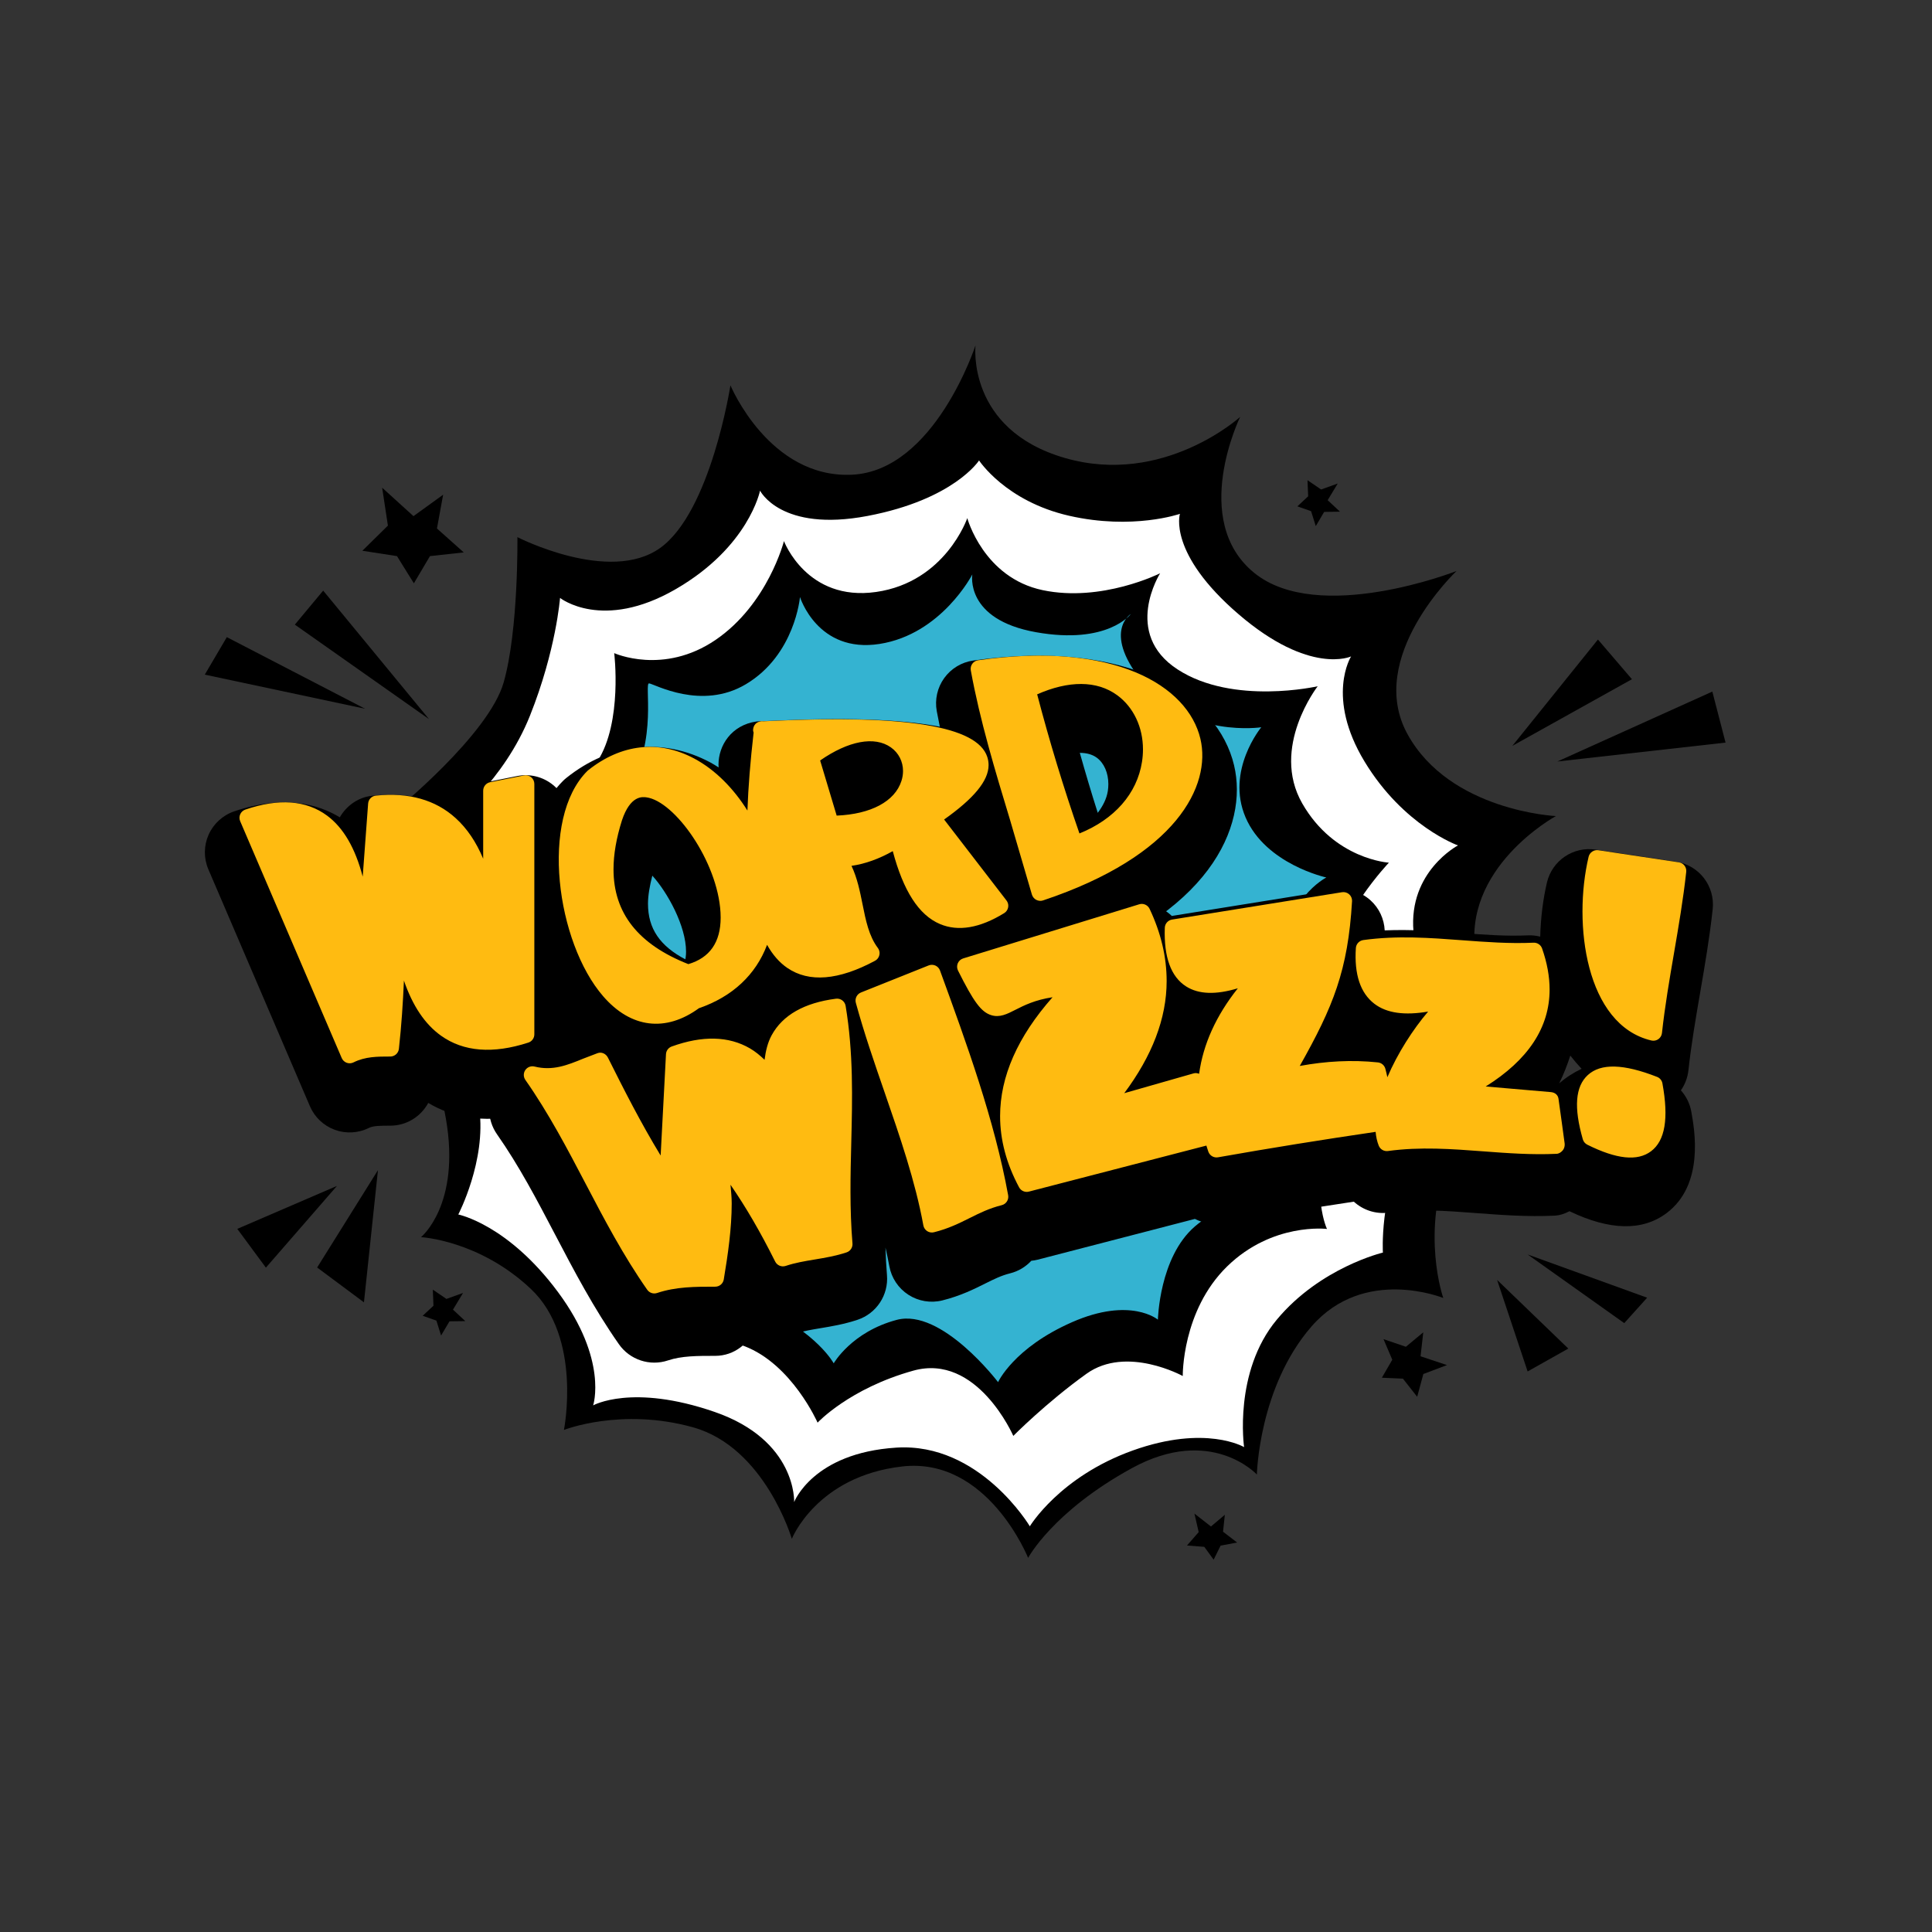 <?xml version="1.0" encoding="utf-8"?>
<!-- Generator: Adobe Illustrator 10.0, SVG Export Plug-In . SVG Version: 3.0.0 Build 76)  -->
<!DOCTYPE svg PUBLIC "-//W3C//DTD SVG 1.0//EN"    "http://www.w3.org/TR/2001/REC-SVG-20010904/DTD/svg10.dtd">
<svg 
	 xmlns:x="http://ns.adobe.com/Extensibility/1.0/" xmlns:i="http://ns.adobe.com/AdobeIllustrator/10.0/" xmlns:graph="http://ns.adobe.com/Graphs/1.0/" i:viewOrigin="0 283.4648" i:rulerOrigin="0 0" i:pageBounds="0 283.4648 283.4648 0"
	 xmlns="http://www.w3.org/2000/svg" xmlns:xlink="http://www.w3.org/1999/xlink" xmlns:a="http://ns.adobe.com/AdobeSVGViewerExtensions/3.0/"
	 width="283.465" height="283.465" viewBox="0 0 283.465 283.465" overflow="visible" enable-background="new 0 0 283.465 283.465"
	 xml:space="preserve">
	<rect x="0" y="0" width="283.465" height="283.465" fill="#333333" stroke="none"/>
	<g id="bg" i:layer="yes" i:dimmedPercent="50" i:rgbTrio="#FFFF4F004F00">
		<path i:knockout="Off" fill="none" d="M283.465,283.465H0V0h283.465V283.465z"/>
	</g>
	<g id="splashes" i:layer="yes" i:dimmedPercent="50" i:rgbTrio="#4F004F00FFFF">
		<path i:knockout="Off" fill-rule="evenodd" clip-rule="evenodd" d="M56.069,71.555l0.846,5.563l-3.749,3.689l5.08,0.786
			l2.479,3.991l2.359-3.991l4.958-0.544l-3.931-3.507l0.907-4.958l-4.354,3.145L56.069,71.555z"/>
		<path i:knockout="Off" fill-rule="evenodd" clip-rule="evenodd" d="M212.302,200.286l-3.466,1.309l-0.907,3.342l-2.09-2.66
			l-3.089-0.135l1.527-2.641l-1.288-3.021l3.281,1.122l2.553-2.119l-0.399,3.514L212.302,200.286z"/>
		<path i:knockout="Off" fill-rule="evenodd" clip-rule="evenodd" d="M175.247,222.075l0.626,2.718l-1.716,1.962l2.537,0.2
			l1.374,1.88l1.019-2.06l2.429-0.453l-2.071-1.588l0.264-2.483l-2.035,1.716L175.247,222.075z"/>
		<path i:knockout="Off" fill-rule="evenodd" clip-rule="evenodd" d="M67.938,189.703l-2.436,0.876l-1.999-1.364l0.097,2.361
			l-1.581,1.475l2.011,0.71l0.687,2.189l1.233-2.085l2.319-0.031l-1.807-1.686L67.938,189.703z"/>
		<path i:knockout="Off" fill-rule="evenodd" clip-rule="evenodd" d="M196.272,70.943l-2.437,0.877l-1.999-1.364l0.099,2.361
			l-1.582,1.475l2.01,0.709l0.687,2.189l1.234-2.084l2.318-0.032l-1.806-1.686L196.272,70.943z"/>
		<path i:knockout="Off" fill-rule="evenodd" clip-rule="evenodd" d="M62.942,105.507L47.417,86.655l-4.159,4.99L62.942,105.507z"/>
		<path i:knockout="Off" fill-rule="evenodd" clip-rule="evenodd" d="M53.563,103.987L33.28,93.482l-3.235,5.501L53.563,103.987z"/>
		<path i:knockout="Off" fill-rule="evenodd" clip-rule="evenodd" d="M49.437,174l-14.622,6.302l4.197,5.688L49.437,174z"/>
		<path i:knockout="Off" fill-rule="evenodd" clip-rule="evenodd" d="M55.454,171.685l-8.921,14.285l6.866,5.11L55.454,171.685z"/>
		<path i:knockout="Off" fill-rule="evenodd" clip-rule="evenodd" d="M251.235,101.47l1.94,7.485l-24.674,2.772L251.235,101.47z"/>
		<path i:knockout="Off" fill-rule="evenodd" clip-rule="evenodd" d="M234.45,93.833l4.99,5.822l-17.546,9.778L234.45,93.833z"/>
		<path i:knockout="Off" fill-rule="evenodd" clip-rule="evenodd" d="M219.656,187.789l4.478,13.432l5.971-3.357L219.656,187.789z"
			/>
		<path i:knockout="Off" fill-rule="evenodd" clip-rule="evenodd" d="M224.134,184.057l17.536,6.344l-3.358,3.73L224.134,184.057z"
			/>
	</g>
	<g id="star" i:layer="yes" i:dimmedPercent="50" i:rgbTrio="#4F008000FFFF">
		<g>
			<path i:knockout="Off" fill-rule="evenodd" clip-rule="evenodd" d="M75.915,78.81c0,0,13.504,6.925,20.949,1.585
				c7.445-5.341,10.306-23.86,10.306-23.86s5.68,13.677,17.823,13.117c12.147-0.564,18.134-18.98,18.134-18.98
				s-1.369,12.324,13.106,16.521c14.48,4.194,25.723-6.022,25.723-6.022s-7.4,15.137,2.038,22.859
				c9.438,7.72,29.708-0.251,29.708-0.251s-13.418,12.668-7.182,23.956c6.232,11.286,21.763,12,21.763,12s-14.03,7.63-11.714,20.573
				c2.313,12.941,12.566,16.539,12.566,16.539s-12.302,2.075-16.521,13.105c-4.219,11.04-0.853,20.493-0.853,20.493
				s-11.588-4.734-19.33,4.17c-7.745,8.898-8.021,21.728-8.021,21.728s-6.731-7.288-18.34-0.933
				c-11.601,6.354-15.223,13.165-15.223,13.165s-5.938-14.851-18.484-13.413c-12.54,1.439-16.184,10.617-16.184,10.617
				s-3.943-13.418-14.5-16.364c-10.552-2.939-18.938,0.39-18.938,0.39s2.729-13.562-4.863-20.704
				c-7.585-7.148-16.106-7.585-16.106-7.585s5.849-4.743,3.656-17.364c-2.195-12.622-8.609-17.122-8.609-17.122
				s6.948-4.243,8.46-12.806c1.51-8.559-7.353-15.229-7.353-15.229s13.795-11.174,15.984-18.9
				C76.096,92.37,75.915,78.81,75.915,78.81z"/>
			<path i:knockout="Off" fill-rule="evenodd" clip-rule="evenodd" fill="#FFFFFF" d="M82.17,87.727c0,0,6.213,4.938,16.964-1.282
				c10.751-6.215,12.381-14.458,12.381-14.458s3.029,6.129,15.753,3.717c12.719-2.415,16.381-8.148,16.381-8.148
				s3.886,5.991,13.223,8.119c9.339,2.127,16.247-0.283,16.247-0.283s-1.829,5.774,8.628,14.748
				c10.454,8.978,16.485,6.171,16.485,6.171s-3.761,5.953,1.979,15.428c5.736,9.476,13.703,12.301,13.703,12.301
				s-7.287,3.825-6.526,12.628c0.76,8.797,7.312,19.964,7.312,19.964s-4.521,2.968-8.417,10.976
				c-3.903,8.007-3.383,16.172-3.383,16.172s-9.183,2.171-15.565,9.838c-6.389,7.674-4.801,18.703-4.801,18.703
				s-5.615-3.345-16.342,0.498c-10.73,3.85-15.093,11.12-15.093,11.12s-7.35-12.328-19.591-11.542
				c-12.244,0.777-14.99,7.985-14.99,7.985s0.413-9.058-11.692-13.232c-12.11-4.178-17.8-0.95-17.8-0.95s2.227-6.656-5.144-16.608
				c-7.37-9.952-14.64-11.401-14.64-11.401s4.119-7.905,3.082-15.512c-1.035-7.606-6.792-14.711-6.792-14.711
				s5.47-6.232,7.163-15.773c1.69-9.538-4.424-11.784-4.424-11.784s7.646-5.78,11.485-15.401
				C81.597,95.391,82.17,87.727,82.17,87.727z"/>
			<path i:knockout="Off" fill-rule="evenodd" clip-rule="evenodd" d="M90.118,95.827c0,0,7.23,3.283,14.894-1.956
				c7.663-5.24,10.011-14.482,10.011-14.482s3.348,8.921,13.52,7.465c10.177-1.459,13.378-10.836,13.378-10.836
				s2.373,8.739,11.054,10.568c8.683,1.83,17.24-2.474,17.24-2.474s-5.592,8.822,2.575,14.114
				c8.161,5.297,20.544,2.461,20.544,2.461s-6.984,8.982-2.259,17.208c4.718,8.218,12.704,8.676,12.704,8.676
				s-7.563,7.927-8.773,15.831c-1.216,7.902,9.085,12.579,9.085,12.579s-7.271,1.453-9.5,11.013
				c-2.226,9.563,0.104,14.319,0.104,14.319s-8.004-0.991-14.653,5.499c-6.65,6.499-6.508,16.077-6.508,16.077
				s-8.242-4.539-14.115-0.335c-5.876,4.202-10.747,9.122-10.747,9.122s-5.302-12.187-14.677-9.571
				c-9.378,2.609-14.039,7.627-14.039,7.627s-3.764-8.576-10.753-11.228c-6.989-2.646-15.331-1.145-15.331-1.145
				s5.895-6.575-1.357-13.3c-7.251-6.729-14.122-9.055-14.122-9.055s3.381-7.448,4.654-13.742
				c1.272-6.294-8.147-13.479-8.147-13.479s6.429-6.588,10.269-13.301c3.843-6.709-6.314-13.437-6.314-13.437
				s5.179-2.674,8.838-8.411C91.357,105.903,90.118,95.827,90.118,95.827z"/>
			<path i:knockout="Off" fill-rule="evenodd" clip-rule="evenodd" fill="#34B3D1" d="M109.453,100.379
				c7.204-4.307,7.921-12.784,7.921-12.784s2.57,8.301,11.67,6.885c9.099-1.418,13.617-10.2,13.617-10.2s-1.153,6.613,9.361,8.481
				c10.512,1.866,13.896-2.675,13.896-2.675s-4.419,2.751,2.11,10.47c6.536,7.726,17.028,6.149,17.028,6.149
				s-5.253,6.334-2.305,13.222c2.952,6.887,11.849,8.818,11.849,8.818s-6.549,3.365-6.107,12.284
				c0.438,8.917,5.955,12.483,5.955,12.483s-7.347,2.21-8.875,10.238c-1.531,8.024,1.536,12.325,1.536,12.325
				s-6.591-0.614-11.809,3.883c-5.215,4.506-5.411,13.666-5.411,13.666s-4.005-3.404-12.587,0.364
				c-8.576,3.763-10.864,8.802-10.864,8.802s-8.267-10.891-14.875-9.135c-6.612,1.755-9.241,6.375-9.241,6.375
				s-2.426-4.538-10.75-8.319c-8.323-3.782-11.152-1.627-11.152-1.627s1.411-8.345-3.132-14.632
				c-4.54-6.297-12.303-6.651-12.303-6.651s6.329-6.37,3.895-13.819c-2.434-7.441-6.592-9.333-6.592-9.333s7.344,0.692,9.394-7.891
				c2.05-8.58-4.703-16.405-4.703-16.405s1.016,1.254,5.278-5.798c4.257-7.05,2.221-15.37,2.978-15.29
				C95.991,100.345,102.921,104.289,109.453,100.379z"/>
		</g>
	</g>
	<g id="shadow" i:layer="yes" i:dimmedPercent="50" i:rgbTrio="#800080008000">
		<path i:knockout="Off" d="M181.066,112.297c-2.37-10.039-15.125-18.688-38.279-15.381c-1.708,0.244-3.242,1.172-4.25,2.572
			c-1.008,1.399-1.404,3.149-1.095,4.846c0.139,0.765,0.293,1.529,0.45,2.293c-5.854-1.14-14.054-1.379-25.206-0.845
			c0,0-0.42,0.02-0.684,0.031c-0.335-0.006-0.669-0.005-1.007,0.043c-3.717,0.532-5.577,3.55-5.577,6.33
			c0,0.138,0.011,0.274,0.02,0.411c-0.397-0.246-0.79-0.503-1.199-0.722c-6.983-3.725-14.689-2.901-21.142,2.261
			c-0.183,0.146-0.357,0.302-0.523,0.468c-0.325,0.325-0.631,0.671-0.926,1.027c-0.156-0.159-0.32-0.311-0.494-0.454
			c-1.47-1.206-3.402-1.689-5.266-1.316l-4.972,0.995c-2.126,0.425-3.787,1.904-4.579,3.809c-2.855-1.44-6.688-2.432-11.712-1.913
			c-2.073,0.214-3.777,1.458-4.771,3.165c-3.192-1.94-8.213-3.355-15.496-0.873c-1.673,0.57-3.032,1.812-3.751,3.427
			c-0.719,1.614-0.731,3.455-0.035,5.08l14.9,34.757c0.688,1.607,2.009,2.857,3.651,3.459c1.642,0.601,3.458,0.497,5.021-0.284
			c0.614-0.308,1.585-0.324,3.12-0.324c2.394,0,4.491-1.341,5.571-3.336c3.337,2.006,8.61,3.526,16.257,1.041
			c2.614-0.851,4.384-3.286,4.384-6.035v-3.771c0.386,0.529,0.782,1.042,1.197,1.521c5.656,6.521,13.321,7.568,20.222,2.93
			c3.449-1.305,6.331-3.259,8.563-5.733c3.448,2.005,9.079,3.152,17.325-1.268c1.631-0.874,2.8-2.417,3.199-4.224
			c0.101-0.453,0.149-0.913,0.149-1.369c0-0.206-0.078-0.401-0.098-0.606c0.608,0.389,1.24,0.729,1.905,1.011
			c2.941,1.242,7.767,1.914,14.051-1.947c0.539-0.331,1.016-0.741,1.427-1.205c1.063,0.22,2.173,0.179,3.216-0.168
			C177.517,134.369,183.175,121.231,181.066,112.297z M100.646,140.037c-0.017,0.304-0.052,0.521-0.095,0.717
			c-3.711-1.956-5.478-4.496-5.478-8.158c0-1.226,0.256-2.625,0.636-4.12c2.221,2.441,4.949,7.38,4.949,11.149
			C100.658,139.763,100.654,139.9,100.646,140.037z M112.208,105.854c0.511,0.03,1.024,0.128,1.531,0.298
			C113.241,105.999,112.733,105.88,112.208,105.854z M162.618,115.043c0,0.334-0.025,0.675-0.078,1.019
			c-0.183,1.17-0.743,2.222-1.477,3.196c-0.932-2.925-1.802-5.853-2.632-8.799c0.991,0,1.835,0.232,2.482,0.705
			C161.995,111.953,162.618,113.412,162.618,115.043z"/>
		<path i:knockout="Off" d="M245.922,126.436l-11.83-1.779c-3.264-0.491-6.359,1.603-7.119,4.815
			c-0.563,2.381-0.916,5.107-0.991,7.953c-0.577-0.14-1.177-0.216-1.792-0.188c-3.196,0.148-6.43-0.095-9.85-0.353
			c-3.605-0.271-7.303-0.543-11.176-0.379c-0.081-1.675-0.814-3.262-2.071-4.399c-1.428-1.292-3.365-1.866-5.266-1.56l-23.897,3.843
			c-1.62-1.563-4.008-2.193-6.271-1.498l-25.828,7.942c-0.633,0.194-1.223,0.489-1.755,0.86c-1.229-0.268-2.519-0.169-3.705,0.306
			l-9.938,3.975c-0.39,0.156-0.753,0.351-1.095,0.572c-0.437-0.036-0.88-0.041-1.332,0.018c-6.803,0.879-10.447,3.862-12.401,6.63
			c-3.793-1.251-8.07-1.059-12.782,0.646c-1.647,0.596-2.895,1.854-3.586,3.393c-1.602-2.376-4.429-3.504-7.186-2.452l-2.438,0.931
			c-2.102,0.858-2.987,1.161-3.95,0.92c-2.569-0.643-5.267,0.378-6.768,2.561c-1.501,2.182-1.49,5.066,0.029,7.235
			c3.244,4.633,5.805,9.524,8.518,14.702c2.778,5.305,5.652,10.79,9.361,16.089c1.611,2.303,4.544,3.27,7.209,2.381
			c2.001-0.669,4.285-0.669,6.93-0.669c2.792,0,5.128-1.86,5.957-4.454c1.641,1.336,3.864,1.857,5.983,1.149
			c1.017-0.339,2.17-0.531,3.505-0.754c1.627-0.271,3.472-0.578,5.434-1.233c2.776-0.926,4.559-3.63,4.316-6.547
			c-0.113-1.355-0.177-2.697-0.219-4.036c0.207,0.908,0.399,1.814,0.564,2.718c0.314,1.727,1.328,3.246,2.802,4.197
			c1.474,0.952,3.276,1.25,4.978,0.826c2.667-0.666,4.667-1.665,6.274-2.469c1.318-0.657,2.359-1.178,3.672-1.506
			c1.236-0.31,2.297-0.968,3.108-1.842c0.307-0.033,0.614-0.078,0.92-0.157l23.084-5.984c1.199,0.617,2.589,0.87,3.999,0.621
			c6.415-1.136,12.883-2.176,19.315-3.152c1.359,1.233,3.215,1.868,5.127,1.604c4.173-0.578,8.405-0.259,12.887,0.077
			c3.651,0.274,7.427,0.559,11.397,0.374c0.786-0.036,1.536-0.282,2.229-0.654c5.914,2.841,10.71,2.939,14.251,0.276
			c5.576-4.192,4.1-12.272,3.614-14.929c-0.213-1.167-0.753-2.223-1.518-3.08c0.6-0.862,0.987-1.867,1.104-2.934
			c0.411-3.783,1.05-7.499,1.727-11.434c0.679-3.951,1.382-8.036,1.834-12.211C251.654,130.013,249.288,126.942,245.922,126.436z
			 M228.767,158.954c0.668-1.369,1.2-2.732,1.629-4.079c0.532,0.682,1.084,1.326,1.658,1.938
			C230.909,157.36,229.798,158.055,228.767,158.954z"/>
	</g>
	<g id="text" i:layer="yes" i:dimmedPercent="50" i:rgbTrio="#FFFF4F004F00">
		<path i:knockout="Off" fill="#FFBB11" d="M76.88,113.773l-4.966,0.993c-0.593,0.119-1.021,0.639-1.021,1.244c0,0,0,5.317,0,9.983
			c-1.029-2.466-2.374-4.447-4.042-5.961c-2.958-2.686-6.896-3.794-11.705-3.297c-0.612,0.063-1.09,0.556-1.135,1.169
			c0,0-0.413,5.575-0.794,10.719c-1.091-4.173-2.815-7.169-5.234-8.959c-3.05-2.255-7.083-2.552-11.987-0.88
			c-0.334,0.114-0.606,0.362-0.75,0.686c-0.144,0.323-0.146,0.691-0.006,1.016l14.899,34.754c0.138,0.321,0.402,0.57,0.73,0.691
			c0.328,0.12,0.691,0.101,1.004-0.058c1.718-0.858,3.502-0.858,5.391-0.858c0.646,0,1.19-0.487,1.262-1.13
			c0.385-3.464,0.593-6.747,0.739-10.009c1.273,3.689,3.071,6.39,5.443,8.082c3.305,2.36,7.617,2.7,12.814,1.011
			c0.523-0.169,0.877-0.657,0.877-1.207v-36.744c0-0.38-0.17-0.741-0.464-0.982C77.64,113.795,77.253,113.699,76.88,113.773z
			 M176.124,108.396c-1.839-7.791-12.638-14.375-32.618-11.521c-0.342,0.049-0.649,0.234-0.851,0.515
			c-0.202,0.28-0.281,0.63-0.219,0.969c1.337,7.352,3.591,14.791,5.771,21.984l3.193,10.901c0.097,0.331,0.327,0.619,0.633,0.779
			c0.306,0.16,0.666,0.199,0.993,0.091C172.663,125.569,177.742,115.247,176.124,108.396z M167.555,111.777
			c-0.729,4.682-4.062,8.443-9.177,10.508c-2.332-6.72-4.415-13.567-6.204-20.411c4.599-2.033,8.75-2.059,11.734,0.122
			c2.417,1.765,3.79,4.71,3.79,7.957C167.698,110.552,167.651,111.163,167.555,111.777z M138.522,120.239
			c4.333-3.067,6.524-5.667,6.524-7.984c0-0.412-0.065-0.815-0.196-1.211c-1.48-4.498-11.924-6.217-31.929-5.257
			c0,0-0.766,0.033-0.966,0.042c-0.083-0.005-0.159-0.025-0.242-0.013c-1.127,0.161-1.218,1.04-1.218,1.319
			c0,0.047,0.002,0.076,0.003,0.083c0.01,0.109,0.051,0.175,0.074,0.265c-0.48,4.185-0.786,8-0.91,11.441
			c-2.037-3.255-4.725-5.988-7.813-7.636c-5.184-2.766-10.717-2.146-15.581,1.746c-0.037,0.029-0.071,0.06-0.104,0.094
			c-6.992,6.992-4.533,25.124,2.34,33.052c4.056,4.679,9.165,5.301,14.044,1.747c4.924-1.695,8.35-4.925,9.997-9.3
			c0.822,1.463,1.813,2.599,2.981,3.395c3.183,2.168,7.509,1.813,12.858-1.055c0.327-0.175,0.56-0.484,0.64-0.845
			c0.02-0.09,0.03-0.182,0.03-0.273c0-0.272-0.087-0.54-0.254-0.762c-1.316-1.755-1.771-4.03-2.253-6.438
			c-0.379-1.895-0.775-3.834-1.613-5.61c2.025-0.293,4.049-1.032,6.055-2.159c1.54,5.783,3.789,9.371,6.928,10.697
			c2.681,1.132,5.849,0.594,9.416-1.599c0.306-0.188,0.518-0.498,0.584-0.852c0.014-0.076,0.021-0.152,0.021-0.229
			c0-0.278-0.092-0.551-0.264-0.774C147.673,132.122,139.679,121.741,138.522,120.239z M100.995,141.458
			c-7.329-2.883-10.98-7.461-10.98-13.914c0-2.178,0.414-4.568,1.236-7.177c1.232-3.695,3.008-3.458,3.592-3.38
			c4.13,0.551,10.448,9.378,10.87,16.887c0.015,0.258,0.022,0.512,0.022,0.758C105.735,138.27,104.116,140.538,100.995,141.458z
			 M132.262,114.574c-0.966,3.026-4.5,4.883-9.505,5.093c-0.436-1.454-2.208-7.366-2.425-8.09c4.138-2.874,7.984-3.624,10.387-1.915
			c1.145,0.814,1.774,2.088,1.774,3.464C132.493,113.602,132.417,114.089,132.262,114.574z"/>
		<path i:knockout="Off" fill="#FFBB11" d="M246.333,126.524l-11.826-1.778c-0.653-0.098-1.272,0.32-1.425,0.962
			c-2.329,9.833-0.425,24.674,9.21,26.955c0.354,0.084,0.729,0.011,1.025-0.199s0.489-0.537,0.528-0.899
			c0.429-3.938,1.11-7.904,1.77-11.742c0.665-3.877,1.354-7.886,1.791-11.907C247.48,127.239,247.007,126.625,246.333,126.524z
			 M124.899,167.628c0.16-6.454,0.326-13.125-0.829-20.046c-0.112-0.674-0.737-1.137-1.414-1.051
			c-4.648,0.601-7.822,2.4-9.434,5.353c-0.578,1.058-0.877,2.292-1.044,3.612c-0.666-0.643-1.364-1.22-2.131-1.668
			c-3.114-1.82-6.983-1.916-11.499-0.283c-0.479,0.174-0.809,0.618-0.835,1.127c0,0-0.621,11.784-0.783,14.867
			c-2.923-4.802-5.373-9.642-7.73-14.355c-0.292-0.584-0.936-0.89-1.545-0.657l-2.122,0.813c-2.281,0.932-4.435,1.812-7.103,1.145
			c-0.514-0.129-1.053,0.075-1.354,0.512c-0.3,0.437-0.298,1.014,0.006,1.447c3.43,4.899,6.188,10.164,8.855,15.256
			c2.704,5.163,5.501,10.502,9.024,15.534c0.322,0.461,0.908,0.654,1.44,0.477c2.784-0.928,5.58-0.928,8.539-0.928
			c0.621,0,1.15-0.448,1.252-1.061c0.613-3.681,1.164-7.474,1.164-11.173c0-0.919-0.101-1.82-0.177-2.724
			c2.268,3.299,4.353,6.866,6.557,11.274c0.283,0.565,0.938,0.836,1.537,0.638c1.394-0.465,2.793-0.699,4.275-0.945
			c1.514-0.252,3.08-0.514,4.665-1.042c0.556-0.186,0.912-0.727,0.863-1.309C124.656,177.396,124.779,172.429,124.899,167.628z
			 M137.243,141.668c-0.313-0.14-0.67-0.147-0.989-0.02l-9.932,3.971c-0.599,0.239-0.923,0.89-0.753,1.513
			c1.202,4.403,2.742,8.862,4.232,13.173c2.213,6.403,4.5,13.025,5.675,19.489c0.063,0.345,0.266,0.647,0.561,0.839
			c0.294,0.19,0.655,0.25,0.996,0.164c2.125-0.53,3.704-1.319,5.232-2.082c1.47-0.734,2.858-1.428,4.71-1.892
			c0.649-0.161,1.062-0.8,0.941-1.458c-2.011-11.051-6.072-22.195-9.999-32.974C137.8,142.07,137.556,141.809,137.243,141.668z
			 M229.143,164.655l-0.478-3.438c-0.081-0.587-0.538-0.933-1.129-0.984c0,0-9.106-0.785-9.551-0.824
			c6.215-3.885,9.374-8.639,9.374-14.222c0-1.913-0.366-3.921-1.101-6.024c-0.185-0.53-0.696-0.875-1.257-0.85
			c-3.505,0.163-7.046-0.104-10.467-0.36c-4.685-0.352-9.527-0.716-14.507-0.027c-0.597,0.083-1.052,0.573-1.093,1.173
			c-0.254,3.855,0.659,6.606,2.716,8.175c1.819,1.391,4.455,1.733,7.887,1.146c-2.228,2.612-4.484,6.123-5.982,9.632
			c-0.083-0.396-0.177-0.805-0.293-1.24c-0.136-0.508-0.57-0.878-1.092-0.934c-3.822-0.405-7.663-0.179-11.466,0.52
			c4.909-8.708,7.073-14.024,7.67-24.163c0.001-0.025,0.002-0.05,0.002-0.075c0-0.357-0.15-0.7-0.417-0.941
			c-0.287-0.258-0.674-0.373-1.055-0.312l-24.937,4.013c-0.599,0.097-1.046,0.603-1.066,1.208c-0.153,4.296,0.9,7.192,3.132,8.605
			c1.84,1.164,4.352,1.247,7.585,0.271c-3.2,4.024-5.09,8.214-5.682,12.545c-0.254-0.102-0.535-0.14-0.815-0.059
			c0,0-6.172,1.763-10.169,2.904c4.062-5.442,6.22-10.941,6.22-16.456c0-3.528-0.833-7.063-2.501-10.59
			c-0.27-0.57-0.918-0.856-1.521-0.67l-25.827,7.942c-0.357,0.11-0.647,0.371-0.794,0.714c-0.146,0.343-0.135,0.734,0.032,1.068
			c2.298,4.591,3.383,6.056,4.838,6.533c1.258,0.413,2.337-0.137,3.585-0.775c1.262-0.644,2.884-1.455,5.448-1.844
			c-5.123,5.801-7.695,11.635-7.695,17.446c0,3.493,0.928,6.979,2.786,10.445c0.276,0.516,0.87,0.774,1.437,0.628l26.045-6.752
			c0.1,0.302,0.181,0.603,0.291,0.906c0.212,0.578,0.808,0.92,1.413,0.813c7.666-1.358,15.434-2.604,23.126-3.734
			c0.062,0.725,0.21,1.405,0.458,2.026c0.216,0.541,0.773,0.866,1.352,0.786c4.707-0.65,9.412-0.298,13.962,0.045
			c3.5,0.264,7.118,0.535,10.779,0.365c0.356-0.017,0.679-0.236,0.906-0.511c0.189-0.227,0.285-0.548,0.285-0.852
			c0-0.063-0.004-0.126-0.013-0.187L229.143,164.655z M243.127,158.002c-4.924-1.927-8.246-2.016-10.156-0.274
			c-1.842,1.679-2.083,4.766-0.736,9.438c0.099,0.341,0.336,0.625,0.654,0.783c4.306,2.145,7.365,2.46,9.354,0.963
			c2.065-1.552,2.611-4.81,1.67-9.957C243.834,158.522,243.537,158.161,243.127,158.002z"/>
	</g>
</svg>
